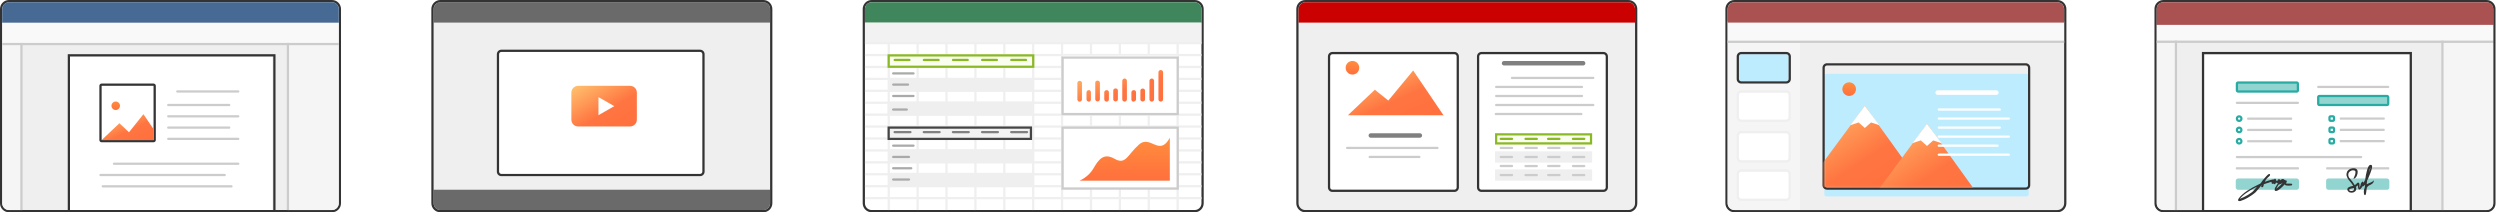 
<svg width="1107" height="94" viewBox="0 0 1107 94" fill="none" xmlns="http://www.w3.org/2000/svg">
<g clip-path="url(#clip0_113_0)">
<path d="M575 3.997C575 2.342 576.342 1 577.997 1H721.004C722.66 1 724.002 2.342 724.002 3.997V90.005C724.002 91.66 722.66 93.002 721.004 93.002H577.997C576.342 93.002 575 91.66 575 90.005V3.997Z" fill="#EFEFEF"/>
<path fill-rule="evenodd" clip-rule="evenodd" d="M577.996 0H721.004C723.211 0 725 1.789 725 3.996V90.004C725 92.211 723.211 94 721.004 94H577.996C575.789 94 574 92.211 574 90.004V3.996C574 1.789 575.789 0 577.996 0ZM577.996 0.999C576.341 0.999 574.999 2.341 574.999 3.996V90.004C574.999 91.659 576.341 93.001 577.996 93.001H721.004C722.659 93.001 724.001 91.659 724.001 90.004V3.996C724.001 2.341 722.659 0.999 721.004 0.999H577.996Z" fill="#333333"/>
<g filter="url(#filter0_d_113_0)">
<path d="M589 21.005C589 20.45 589.444 20 589.991 20H644.009C644.556 20 645 20.45 645 21.005V78.995C645 79.55 644.556 80 644.009 80H589.991C589.444 80 589 79.55 589 78.995V21.005Z" fill="white"/>
<path fill-rule="evenodd" clip-rule="evenodd" d="M589.982 19H644.018C645.113 19 646 19.9 646 21.011V78.99C646 80.1 645.113 81 644.018 81H589.982C588.887 81 588 80.1 588 78.99V21.011C588 19.9 588.887 19 589.982 19ZM589.982 20.005C589.435 20.005 588.991 20.455 588.991 21.011V78.99C588.991 79.545 589.435 79.995 589.982 79.995H644.018C644.565 79.995 645.009 79.545 645.009 78.99V21.011C645.009 20.455 644.565 20.005 644.018 20.005H589.982Z" fill="#333333"/>
</g>
<path fill-rule="evenodd" clip-rule="evenodd" d="M596.829 51.051L608.774 39.73L614.747 44.528L625.75 31.219L639.19 51.051" fill="url(#paint0_linear_113_0)"/>
<path d="M601.881 30.003C601.881 31.669 600.53 33.019 598.864 33.019C597.198 33.019 595.848 31.669 595.848 30.003C595.848 28.337 597.198 26.986 598.864 26.986C600.53 26.986 601.881 28.337 601.881 30.003Z" fill="url(#paint1_linear_113_0)"/>
<g filter="url(#filter1_d_113_0)">
<path d="M654.992 21.012C654.992 20.456 655.436 20.006 655.983 20.006H710.019C710.566 20.006 711.01 20.456 711.01 21.012V78.99C711.01 79.546 710.566 79.996 710.019 79.996H655.983C655.436 79.996 654.992 79.546 654.992 78.99V21.012Z" fill="white"/>
<path fill-rule="evenodd" clip-rule="evenodd" d="M655.982 19H710.018C711.113 19 712 19.9 712 21.011V78.99C712 80.1 711.113 81 710.018 81H655.982C654.887 81 654 80.1 654 78.99V21.011C654 19.9 654.887 19 655.982 19ZM655.982 20.005C655.435 20.005 654.991 20.455 654.991 21.011V78.99C654.991 79.545 655.435 79.995 655.982 79.995H710.018C710.565 79.995 711.009 79.545 711.009 78.99V21.011C711.009 20.455 710.565 20.005 710.018 20.005H655.982Z" fill="#333333"/>
<path d="M662 55H705V60H662V55Z" fill="#F9FEEF"/>
<path fill-rule="evenodd" clip-rule="evenodd" d="M704.018 55.982H662.982V58.999H704.018V55.982ZM662 55V60H705V55H662Z" fill="#8BB825"/>
<path d="M662 63H705V68H662V63Z" fill="#EFEFEF"/>
<path d="M662 71H705V75.999H662V71Z" fill="#EFEFEF"/>
<path fill-rule="evenodd" clip-rule="evenodd" d="M664.036 57.5C664.036 57.222 664.258 56.997 664.531 56.997H669.525C669.798 56.997 670.02 57.222 670.02 57.5C670.02 57.778 669.798 58.003 669.525 58.003H664.531C664.258 58.003 664.036 57.778 664.036 57.5Z" fill="#8BB825"/>
<path fill-rule="evenodd" clip-rule="evenodd" d="M664.534 60.99C664.26 60.99 664.038 61.215 664.038 61.493C664.038 61.77 664.26 61.995 664.534 61.995H669.527C669.8 61.995 670.022 61.77 670.022 61.493C670.022 61.215 669.8 60.99 669.527 60.99H664.534ZM664.534 65.005C664.26 65.005 664.038 65.231 664.038 65.508C664.038 65.786 664.26 66.011 664.534 66.011H669.527C669.8 66.011 670.022 65.786 670.022 65.508C670.022 65.231 669.8 65.005 669.527 65.005H664.534ZM664.038 69.501C664.038 69.223 664.26 68.998 664.534 68.998H669.527C669.8 68.998 670.022 69.223 670.022 69.501C670.022 69.778 669.8 70.003 669.527 70.003H664.534C664.26 70.003 664.038 69.778 664.038 69.501ZM664.534 73.012C664.26 73.012 664.038 73.237 664.038 73.515C664.038 73.793 664.26 74.018 664.534 74.018H669.527C669.801 74.018 670.022 73.793 670.022 73.515C670.022 73.237 669.801 73.012 669.527 73.012H664.534Z" fill="#CCCCCC"/>
<path fill-rule="evenodd" clip-rule="evenodd" d="M685.54 60.99C685.266 60.99 685.044 61.215 685.044 61.493C685.044 61.77 685.266 61.995 685.54 61.995H690.533C690.807 61.995 691.029 61.77 691.029 61.493C691.029 61.215 690.807 60.99 690.533 60.99H685.54ZM685.54 65.005C685.266 65.005 685.044 65.231 685.044 65.508C685.044 65.786 685.266 66.011 685.54 66.011H690.533C690.807 66.011 691.029 65.786 691.029 65.508C691.029 65.231 690.807 65.005 690.533 65.005H685.54ZM685.044 69.501C685.044 69.223 685.266 68.998 685.54 68.998H690.533C690.807 68.998 691.029 69.223 691.029 69.501C691.029 69.778 690.807 70.003 690.533 70.003H685.54C685.266 70.003 685.044 69.778 685.044 69.501ZM685.54 73.012C685.266 73.012 685.044 73.237 685.044 73.515C685.044 73.793 685.266 74.018 685.54 74.018H690.533C690.807 74.018 691.029 73.793 691.029 73.515C691.029 73.237 690.807 73.012 690.533 73.012H685.54Z" fill="#CCCCCC"/>
<path fill-rule="evenodd" clip-rule="evenodd" d="M675.505 61.009C675.231 61.009 675.01 61.234 675.01 61.511C675.01 61.789 675.231 62.014 675.505 62.014H678.002H680.498C680.772 62.014 680.994 61.789 680.994 61.511C680.994 61.234 680.772 61.009 680.498 61.009H675.505ZM675.505 65.004C675.231 65.004 675.01 65.229 675.01 65.507C675.01 65.785 675.231 66.01 675.505 66.01H680.498C680.772 66.01 680.994 65.785 680.994 65.507C680.994 65.229 680.772 65.004 680.498 65.004H675.505ZM675.01 69.521C675.01 69.243 675.231 69.018 675.505 69.018H680.498C680.772 69.018 680.994 69.243 680.994 69.521C680.994 69.799 680.772 70.023 680.498 70.023H675.505C675.231 70.023 675.01 69.799 675.01 69.521ZM675.505 73.022C675.231 73.022 675.01 73.247 675.01 73.524C675.01 73.802 675.231 74.027 675.505 74.027H680.498C680.772 74.027 680.994 73.802 680.994 73.524C680.994 73.247 680.772 73.022 680.498 73.022H675.505Z" fill="#CCCCCC"/>
<path fill-rule="evenodd" clip-rule="evenodd" d="M696.511 61.009C696.238 61.009 696.016 61.234 696.016 61.511C696.016 61.789 696.238 62.014 696.511 62.014H699.008H701.504C701.778 62.014 702 61.789 702 61.511C702 61.234 701.778 61.009 701.504 61.009H696.511ZM696.511 65.004C696.238 65.004 696.016 65.229 696.016 65.507C696.016 65.785 696.238 66.01 696.511 66.01H701.504C701.778 66.01 702 65.785 702 65.507C702 65.229 701.778 65.004 701.504 65.004H696.511ZM696.016 69.521C696.016 69.243 696.238 69.018 696.511 69.018H701.504C701.778 69.018 702 69.243 702 69.521C702 69.799 701.778 70.023 701.504 70.023H696.511C696.238 70.023 696.016 69.799 696.016 69.521ZM696.511 73.022C696.238 73.022 696.016 73.247 696.016 73.524C696.016 73.802 696.238 74.027 696.511 74.027H701.504C701.778 74.027 702 73.802 702 73.524C702 73.247 701.778 73.022 701.504 73.022H696.511Z" fill="#CCCCCC"/>
<path fill-rule="evenodd" clip-rule="evenodd" d="M696 57.497C696 57.221 696.222 56.997 696.497 56.997H701.503C701.778 56.997 702 57.221 702 57.497C702 57.773 701.778 57.997 701.503 57.997H696.497C696.222 57.997 696 57.773 696 57.497Z" fill="#8BB825"/>
<path fill-rule="evenodd" clip-rule="evenodd" d="M675.012 57.5C675.012 57.222 675.234 56.997 675.508 56.997H680.501C680.775 56.997 680.997 57.222 680.997 57.5C680.997 57.778 680.775 58.003 680.501 58.003H675.508C675.234 58.003 675.012 57.778 675.012 57.5Z" fill="#8BB825"/>
<path fill-rule="evenodd" clip-rule="evenodd" d="M685 57.497C685 57.221 685.222 56.997 685.497 56.997H690.503C690.778 56.997 691 57.221 691 57.497C691 57.773 690.778 57.997 690.503 57.997H685.497C685.222 57.997 685 57.773 685 57.497Z" fill="#8BB825"/>
</g>
<path d="M575 4.155C575 2.413 576.342 1 577.997 1H721.004C722.66 1 724.002 2.413 724.002 4.155V10H575V4.155Z" fill="#CB0000"/>
<path fill-rule="evenodd" clip-rule="evenodd" d="M665 27.999C665 27.447 665.444 27 665.992 27H701.008C701.556 27 702 27.447 702 27.999C702 28.551 701.556 28.998 701.008 28.998H665.992C665.444 28.998 665 28.551 665 27.999Z" fill="#808080"/>
<path fill-rule="evenodd" clip-rule="evenodd" d="M669 34.5C669 34.224 669.224 34 669.5 34H705.5C705.776 34 706 34.224 706 34.5C706 34.776 705.776 35 705.5 35H669.5C669.224 35 669 34.776 669 34.5Z" fill="#CCCCCC"/>
<path fill-rule="evenodd" clip-rule="evenodd" d="M662 46.5C662 46.224 662.223 46 662.498 46H705.502C705.777 46 706 46.224 706 46.5C706 46.776 705.777 47 705.502 47H662.498C662.223 47 662 46.776 662 46.5Z" fill="#CCCCCC"/>
<path fill-rule="evenodd" clip-rule="evenodd" d="M662 38.5C662 38.224 662.224 38 662.501 38H700.499C700.776 38 701 38.224 701 38.5C701 38.776 700.776 39 700.499 39H662.501C662.224 39 662 38.776 662 38.5Z" fill="#CCCCCC"/>
<path fill-rule="evenodd" clip-rule="evenodd" d="M661.843 50.487C661.843 50.211 662.066 49.987 662.342 49.987H700.231C700.507 49.987 700.731 50.211 700.731 50.487C700.731 50.764 700.507 50.987 700.231 50.987H662.342C662.066 50.987 661.843 50.764 661.843 50.487Z" fill="#CCCCCC"/>
<path fill-rule="evenodd" clip-rule="evenodd" d="M662 42.5C662 42.224 662.224 42 662.501 42H700.499C700.776 42 701 42.224 701 42.5C701 42.776 700.776 43 700.499 43H662.501C662.224 43 662 42.776 662 42.5Z" fill="#CCCCCC"/>
<path fill-rule="evenodd" clip-rule="evenodd" d="M596 65.5C596 65.224 596.225 65 596.503 65H636.497C636.775 65 637 65.224 637 65.5C637 65.776 636.775 66 636.497 66H596.503C596.225 66 596 65.776 596 65.5Z" fill="#CCCCCC"/>
<path fill-rule="evenodd" clip-rule="evenodd" d="M606 69.5C606 69.224 606.228 69 606.51 69H628.49C628.772 69 629 69.224 629 69.5C629 69.776 628.772 70 628.49 70H606.51C606.228 70 606 69.776 606 69.5Z" fill="#CCCCCC"/>
<path fill-rule="evenodd" clip-rule="evenodd" d="M606 59.999C606 59.447 606.447 59 606.999 59H628.713C629.264 59 629.712 59.447 629.712 59.999C629.712 60.551 629.264 60.998 628.713 60.998H606.999C606.447 60.998 606 60.551 606 59.999Z" fill="#808080"/>
<path d="M192 3.997C192 2.342 193.342 1 194.997 1H338.004C339.66 1 341.002 2.342 341.002 3.997V90.005C341.002 91.66 339.66 93.002 338.004 93.002H194.997C193.342 93.002 192 91.66 192 90.005V3.997Z" fill="#EFEFEF"/>
<path fill-rule="evenodd" clip-rule="evenodd" d="M194.996 0H338.004C340.211 0 342 1.789 342 3.996V90.004C342 92.211 340.211 94 338.004 94H194.996C192.789 94 191 92.211 191 90.004V3.996C191 1.789 192.789 0 194.996 0ZM194.996 0.999C193.341 0.999 191.999 2.341 191.999 3.996V90.004C191.999 91.659 193.341 93.001 194.996 93.001H338.004C339.659 93.001 341.001 91.659 341.001 90.004V3.996C341.001 2.341 339.659 0.999 338.004 0.999H194.996Z" fill="#333333"/>
<g filter="url(#filter2_d_113_0)">
<path d="M221 19.994C221 19.445 221.445 19 221.994 19H310.006C310.555 19 311 19.445 311 19.994V72.006C311 72.555 310.555 73 310.006 73H221.994C221.445 73 221 72.555 221 72.006V19.994Z" fill="white"/>
<path fill-rule="evenodd" clip-rule="evenodd" d="M221.987 18H310.012C311.11 18 312 18.89 312 19.988V72.012C312 73.11 311.11 74 310.012 74H221.988C220.89 74 220 73.11 220 72.012V19.988C220 18.89 220.89 18 221.987 18ZM221.987 18.994C221.439 18.994 220.994 19.439 220.994 19.988V72.012C220.994 72.561 221.439 73.006 221.988 73.006H310.012C310.561 73.006 311.006 72.561 311.006 72.012V19.988C311.006 19.439 310.561 18.994 310.012 18.994H221.987Z" fill="#333333"/>
</g>
<path opacity="0.7" d="M192 4.155C192 2.413 193.342 1 194.997 1H338.004C339.66 1 341.002 2.413 341.002 4.155V10H192V4.155Z" fill="#333333"/>
<path opacity="0.7" d="M192 89.845C192 91.588 193.342 93 194.997 93H338.004C339.66 93 341.002 91.588 341.002 89.845V84H192V89.845Z" fill="#333333"/>
<path d="M253 40.981C253 39.335 254.358 38 256.033 38H278.967C280.642 38 282 39.335 282 40.981V53.019C282 54.665 280.642 56 278.967 56H256.033C254.358 56 253 54.665 253 53.019V40.981Z" fill="url(#paint2_linear_113_0)"/>
<path d="M265 51L265 43L272 47L265 51Z" fill="white"/>
<path d="M0.998 4C0.998 2.343 2.338 1 3.992 1H147.008C148.662 1 150.002 2.343 150.002 4V90C150.002 91.657 148.662 93 147.008 93H3.992C2.338 93 0.998 91.657 0.998 90V4Z" fill="#EFEFEF"/>
<path fill-rule="evenodd" clip-rule="evenodd" d="M3.992 0H147.008C149.213 0 151 1.791 151 4V90C151 92.209 149.213 94 147.008 94H3.992C1.787 94 0 92.209 0 90V4C0 1.791 1.787 0 3.992 0ZM3.992 1C2.338 1 0.998 2.343 0.998 4V90C0.998 91.657 2.338 93 3.992 93H147.008C148.662 93 150.002 91.657 150.002 90V4C150.002 2.343 148.662 1 147.008 1H3.992Z" fill="#333333"/>
<path d="M30.089 25.131H120.589V93H30.089V25.131Z" fill="white"/>
<path fill-rule="evenodd" clip-rule="evenodd" d="M30 24H122V94H30V24ZM30.993 25.002V92.998H121.007V25.002H30.993Z" fill="#333333"/>
<path fill-rule="evenodd" clip-rule="evenodd" d="M44 37.992C44 37.444 44.452 37 45.009 37H67.991C68.548 37 69 37.444 69 37.992V62.008C69 62.556 68.548 63 67.991 63H45.009C44.452 63 44 62.556 44 62.008V37.992ZM67.991 37.992V62.008H45.009V37.992H67.991Z" fill="#333333"/>
<path fill-rule="evenodd" clip-rule="evenodd" d="M45.009 62.007L52.871 54.565L57.105 58.572L63.507 50.557L67.992 57.186V62.007" fill="url(#paint3_linear_113_0)"/>
<path d="M0.998 10.049H150.002V19.098H0.998V10.049Z" fill="#F9F9F9"/>
<path fill-rule="evenodd" clip-rule="evenodd" d="M78 40.5C78 40.224 78.225 40 78.502 40H105.498C105.775 40 106 40.224 106 40.5C106 40.776 105.775 41 105.498 41H78.502C78.225 41 78 40.776 78 40.5Z" fill="#CCCCCC"/>
<path fill-rule="evenodd" clip-rule="evenodd" d="M74 51.5C74 51.224 74.224 51 74.501 51H105.499C105.776 51 106 51.224 106 51.5C106 51.776 105.776 52 105.499 52H74.501C74.224 52 74 51.776 74 51.5Z" fill="#CCCCCC"/>
<path fill-rule="evenodd" clip-rule="evenodd" d="M74 61.5C74 61.224 74.223 61 74.498 61H105.502C105.777 61 106 61.224 106 61.5C106 61.776 105.777 62 105.502 62H74.498C74.223 62 74 61.776 74 61.5Z" fill="#CCCCCC"/>
<path fill-rule="evenodd" clip-rule="evenodd" d="M74 46.5C74 46.224 74.222 46 74.496 46H101.504C101.778 46 102 46.224 102 46.5C102 46.776 101.778 47 101.504 47H74.496C74.222 47 74 46.776 74 46.5Z" fill="#CCCCCC"/>
<path fill-rule="evenodd" clip-rule="evenodd" d="M74 56.5C74 56.224 74.223 56 74.498 56H101.503C101.777 56 102 56.224 102 56.5C102 56.776 101.777 57 101.503 57H74.498C74.223 57 74 56.776 74 56.5Z" fill="#CCCCCC"/>
<path fill-rule="evenodd" clip-rule="evenodd" d="M49.999 72.5C49.999 72.224 50.221 72 50.495 72H105.502C105.777 72 105.999 72.224 105.999 72.5C105.999 72.776 105.777 73 105.502 73H50.495C50.221 73 49.999 72.776 49.999 72.5Z" fill="#CCCCCC"/>
<path fill-rule="evenodd" clip-rule="evenodd" d="M44 77.5C44 77.224 44.223 77 44.498 77H99.502C99.777 77 100 77.224 100 77.5C100 77.776 99.777 78 99.502 78H44.498C44.223 78 44 77.776 44 77.5Z" fill="#CCCCCC"/>
<path fill-rule="evenodd" clip-rule="evenodd" d="M45 82.5C45 82.224 45.223 82 45.498 82H102.502C102.777 82 103 82.224 103 82.5C103 82.776 102.777 83 102.502 83H45.498C45.223 83 45 82.776 45 82.5Z" fill="#CCCCCC"/>
<path d="M0.998 19.098H9.821V93.007H3.992C2.338 93.007 0.998 91.663 0.998 90.007V19.098Z" fill="#F5F5F5"/>
<path d="M150.002 19.098H127.377V93.007H147.008C148.662 93.007 150.002 91.663 150.002 90.006V19.098Z" fill="#F5F5F5"/>
<path d="M0.998 4C0.998 2.343 2.338 1 3.992 1H147.008C148.662 1 150.002 2.343 150.002 4V10.049H0.998V4Z" fill="#466A93"/>
<path d="M53.131 46.831C53.131 47.873 52.287 48.717 51.245 48.717C50.204 48.717 49.36 47.873 49.36 46.831C49.36 45.79 50.204 44.946 51.245 44.946C52.287 44.946 53.131 45.79 53.131 46.831Z" fill="url(#paint4_linear_113_0)"/>
<path fill-rule="evenodd" clip-rule="evenodd" d="M150.002 20H0.998V19H150.002V20Z" fill="#CCCCCC"/>
<path fill-rule="evenodd" clip-rule="evenodd" d="M9.999 19L9.999 93H9L9 19H9.999Z" fill="#CCCCCC"/>
<path fill-rule="evenodd" clip-rule="evenodd" d="M127.998 19V93H127V19H127.998Z" fill="#CCCCCC"/>
<path d="M382.998 4C382.998 2.343 384.338 1 385.992 1H529.008C530.662 1 532.002 2.343 532.002 4V90C532.002 91.657 530.662 93 529.008 93H385.992C384.338 93 382.998 91.657 382.998 90V4Z" fill="white"/>
<path fill-rule="evenodd" clip-rule="evenodd" d="M385.992 0H529.008C531.213 0 533 1.791 533 4V90C533 92.209 531.213 94 529.008 94H385.992C383.787 94 382 92.209 382 90V4C382 1.791 383.787 0 385.992 0ZM385.992 1C384.338 1 382.998 2.343 382.998 4V90C382.998 91.657 384.338 93 385.992 93H529.008C530.662 93 532.002 91.657 532.002 90V4C532.002 2.343 530.662 1 529.008 1H385.992Z" fill="#333333"/>
<path d="M382.998 4C382.998 2.343 384.338 1 385.992 1H529.008C530.662 1 532.002 2.343 532.002 4V10.049H382.998V4Z" fill="#40865C"/>
<path d="M382.998 10.049H532.002V19.098H382.998V10.049Z" fill="#F2F2F2"/>
<path fill-rule="evenodd" clip-rule="evenodd" d="M469.794 19.598H457.999V23.877H469.794V19.598ZM445.206 19.598H457.001V23.877H445.206V19.598ZM445.206 24.877H457.001V29.156H445.206V24.877ZM445.206 30.156H457.001V34.434H445.206V30.156ZM457.999 30.156V34.434H469.794V30.156H457.999ZM445.206 35.434H457.001V39.713H445.206V35.434ZM457.999 35.434V39.713H469.794V35.434H457.999ZM445.206 40.713H457.001V44.992H445.206V40.713ZM457.999 40.713V44.992H469.794V40.713H457.999ZM445.206 45.992H457.001V50.27H445.206V45.992ZM457.999 45.992V50.27H469.794V45.992H457.999ZM445.206 51.27H457.001V55.549H445.206V51.27ZM457.999 51.27V55.549H469.794V51.27H457.999ZM445.206 56.549H457.001V60.828H445.206V56.549ZM457.999 56.549V60.828H469.794V56.549H457.999ZM445.206 61.828H457.001V66.106H445.206V61.828ZM457.999 61.828V66.106H469.794V61.828H457.999ZM445.206 67.106H457.001V71.385H445.206V67.106ZM457.999 67.106V71.385H469.794V67.106H457.999ZM445.206 72.385H457.001V76.664H445.206V72.385ZM457.999 72.385V76.664H469.794V72.385H457.999ZM445.206 77.664H457.001V81.943H445.206V77.664ZM457.999 77.664V81.943H469.794V77.664H457.999ZM445.206 82.943H457.001V87.221H445.206V82.943ZM457.999 82.943V87.221H469.794V82.943H457.999ZM469.794 88.221H457.999V93H457.001V88.221H445.206V93H444.208V88.221H432.412V93H431.414V88.221H419.619V93H418.621V88.221H406.826V93H405.828V88.221H394.033V93H393.035V88.221H382.998V87.221H393.035L393.035 82.943H382.998V81.943H393.035V77.664H382.998V76.664H393.035V72.385H382.998V71.385H393.035L393.035 67.106H382.998V66.106H393.035V61.828H382.998V60.828H393.035V56.549H382.998V55.549H393.035V51.27H382.998V50.27H393.035V45.992H382.998V44.992H393.035L393.035 40.713H382.998V39.713H393.035V35.434H382.998V34.434H393.035V30.156H382.998V29.156H393.035L393.035 24.877H382.998V23.877H393.035V19.598H382.998V18.598H532.002V19.598H521.965V23.877H532.002V24.877H521.965V29.156H532.002V30.156H521.965V34.434H532.002V35.434H521.965V39.713H532.002V40.713H521.965V44.992H532.002V45.992H521.965V50.27H532.002V51.27H521.965V55.549H532.002V56.549H521.965V60.828H532.002V61.828H521.965V66.106H532.002V67.106H521.965V71.385H532.002V72.385H521.965V76.664H532.002V77.664H521.965V81.943H532.002V82.943H521.965V87.221H532.002V88.221H521.965V93H520.967V88.221H509.172V93H508.174V88.221H496.379V93H495.381V88.221H483.585V93H482.588V88.221H470.792V93H469.794V88.221ZM405.828 87.221H394.033L394.033 82.943H405.828V87.221ZM406.826 87.221V82.943H418.621V87.221H406.826ZM406.826 81.943H418.621V77.664H406.826V81.943ZM405.828 81.943V77.664H394.033V81.943H405.828ZM405.828 76.664H394.033V72.385H405.828L405.828 76.664ZM406.826 76.664L406.826 72.385H418.621V76.664H406.826ZM406.826 71.385H418.621V67.106H406.826V71.385ZM405.828 71.385V67.106H394.033L394.033 71.385H405.828ZM405.828 66.106H394.033V61.828H405.828V66.106ZM406.826 66.106V61.828H418.621V66.106H406.826ZM406.826 60.828H418.621V56.549H406.826V60.828ZM405.828 60.828V56.549H394.033V60.828H405.828ZM405.828 55.549H394.033V51.27H405.828V55.549ZM406.826 55.549V51.27H418.621V55.549H406.826ZM406.826 50.27H418.621V45.992H406.826V50.27ZM405.828 50.27V45.992H394.033V50.27H405.828ZM405.828 44.992H394.033L394.033 40.713H405.828V44.992ZM406.826 44.992V40.713H418.621V44.992H406.826ZM406.826 39.713H418.621V35.434H406.826L406.826 39.713ZM405.828 39.713L405.828 35.434H394.033V39.713H405.828ZM405.828 34.434H394.033V30.156H405.828V34.434ZM406.826 34.434V30.156H418.621V34.434H406.826ZM406.826 29.156H418.621V24.877H406.826V29.156ZM406.826 23.877H418.621V19.598H406.826V23.877ZM405.828 19.598V23.877H394.033V19.598H405.828ZM405.828 24.877V29.156H394.033L394.033 24.877H405.828ZM457.999 24.877V29.156H469.794V24.877H457.999ZM470.792 19.598V23.877H482.588V19.598H470.792ZM470.792 24.877H482.588V29.156H470.792V24.877ZM483.585 24.877V29.156H495.381V24.877H483.585ZM470.792 30.156H482.588V34.434H470.792V30.156ZM483.585 30.156V34.434H495.381V30.156H483.585ZM470.792 35.434H482.588V39.713H470.792V35.434ZM483.585 35.434V39.713H495.381V35.434H483.585ZM470.792 40.713H482.588V44.992H470.792V40.713ZM483.585 40.713V44.992H495.381V40.713H483.585ZM470.792 45.992H482.588V50.27H470.792V45.992ZM483.585 45.992V50.27H495.381V45.992H483.585ZM470.792 51.27H482.588V55.549H470.792V51.27ZM483.585 51.27V55.549H495.381V51.27H483.585ZM470.792 56.549H482.588V60.828H470.792V56.549ZM483.585 56.549V60.828H495.381V56.549H483.585ZM470.792 61.828H482.588V66.106H470.792V61.828ZM483.585 61.828V66.106H495.381V61.828H483.585ZM470.792 67.106H482.588V71.385H470.792V67.106ZM483.585 67.106V71.385H495.381V67.106H483.585ZM470.792 72.385H482.588V76.664H470.792V72.385ZM483.585 72.385V76.664H495.381V72.385H483.585ZM470.792 77.664H482.588V81.943H470.792V77.664ZM483.585 77.664V81.943H495.381V77.664H483.585ZM470.792 82.943H482.588V87.221H470.792V82.943ZM483.585 82.943V87.221H495.381V82.943H483.585ZM509.172 87.221H520.967V82.943H509.172V87.221ZM508.174 82.943V87.221H496.379V82.943H508.174ZM509.172 81.943H520.967V77.664H509.172V81.943ZM508.174 77.664V81.943H496.379V77.664H508.174ZM509.172 76.664H520.967V72.385H509.172V76.664ZM508.174 72.385V76.664H496.379V72.385H508.174ZM509.172 71.385H520.967V67.106H509.172V71.385ZM508.174 67.106V71.385H496.379V67.106H508.174ZM509.172 66.106H520.967V61.828H509.172V66.106ZM508.174 61.828V66.106H496.379V61.828H508.174ZM509.172 60.828H520.967V56.549H509.172V60.828ZM508.174 56.549V60.828H496.379V56.549H508.174ZM509.172 55.549H515.07H520.967V51.27H509.172V55.549ZM508.174 51.27V55.549H496.379V51.27H508.174ZM509.172 50.27H520.967V45.992H509.172V50.27ZM508.174 45.992V50.27H496.379V45.992H508.174ZM509.172 44.992H520.967V40.713H509.172V44.992ZM508.174 40.713V44.992H496.379V40.713H508.174ZM509.172 39.713H520.967V35.434H509.172V39.713ZM508.174 35.434V39.713H496.379V35.434H508.174ZM509.172 34.434H520.967V30.156H509.172V34.434ZM508.174 30.156V34.434H496.379V30.156H508.174ZM509.172 29.156H520.967V24.877H509.172V29.156ZM508.174 24.877V29.156H496.379V24.877H508.174ZM509.172 23.877H520.967V19.598H509.172V23.877ZM508.174 19.598V23.877H496.379V19.598H508.174ZM431.414 87.221H419.619V82.943H431.414V87.221ZM432.412 87.221V82.943H444.208V87.221H432.412ZM432.412 81.943H444.208V77.664H432.412V81.943ZM431.414 81.943V77.664H419.619V81.943H431.414ZM431.414 76.664H419.619V72.385H431.414V76.664ZM432.412 76.664V72.385H444.208V76.664H432.412ZM432.412 71.385H444.208V67.106H432.412V71.385ZM431.414 71.385V67.106H419.619V71.385H431.414ZM431.414 66.106H419.619V61.828H431.414V66.106ZM432.412 66.106V61.828H444.208V66.106H432.412ZM432.412 60.828H444.208V56.549H432.412V60.828ZM431.414 60.828V56.549H419.619V60.828H431.414ZM431.414 55.549H419.619V51.27H431.414V55.549ZM432.412 55.549V51.27H444.208V55.549H432.412ZM432.412 50.27H444.208V45.992H432.412V50.27ZM431.414 50.27V45.992H419.619V50.27H431.414ZM431.414 44.992H419.619V40.713H431.414V44.992ZM432.412 44.992V40.713H444.208V44.992H432.412ZM432.412 39.713H444.208V35.434H432.412V39.713ZM431.414 39.713V35.434H419.619V39.713H431.414ZM431.414 34.434H419.619V30.156H431.414V34.434ZM432.412 34.434V30.156H444.208V34.434H432.412ZM432.412 29.156H444.208V24.877H432.412V29.156ZM431.414 29.156V24.877H419.619V29.156H431.414ZM431.414 23.877H419.619V19.598H431.414V23.877ZM432.412 23.877V19.598H444.208V23.877H432.412ZM483.585 19.598V23.877H495.381V19.598H483.585Z" fill="#EFEFEF"/>
<path d="M470.656 56.122H521.368V83.27H470.656V56.122Z" fill="white"/>
<path fill-rule="evenodd" clip-rule="evenodd" d="M520.977 57.031H471.023V82.969H520.977V57.031ZM470 56V84H522V56H470Z" fill="#CCCCCC"/>
<path d="M478 80C478 80 481.909 78.464 484.124 74.664C486.339 70.864 488.554 67.468 493.505 70.298C498.456 73.128 499.107 68.762 504.254 64.072C509.401 59.383 513.309 69.651 518 61V80H498H488L478 80Z" fill="url(#paint5_linear_113_0)"/>
<path d="M470.656 24.678H521.368V50.826H470.656V24.678Z" fill="white"/>
<path fill-rule="evenodd" clip-rule="evenodd" d="M520.977 25.994H471.023V50.006H520.977V25.994ZM470 25V51H522V25H470Z" fill="#CCCCCC"/>
<path fill-rule="evenodd" clip-rule="evenodd" d="M513.982 31C513.436 31 512.957 31.432 512.957 31.964V44.036C512.957 44.568 513.436 45 513.982 45C514.528 45 515.007 44.568 515.007 44.036V31.964C515.007 31.432 514.528 31 513.982 31ZM510 34.756C509.454 34.756 508.975 35.248 508.975 35.781V44.036C508.975 44.568 509.454 45 510 45C510.546 45 511.025 44.568 511.025 44.036V35.781C511.025 35.248 510.546 34.756 510 34.756ZM502.046 39.895C501.5 39.895 500.984 40.326 500.984 40.859V44.052C500.984 44.585 501.291 45 501.837 45C502.383 45 503.034 44.585 503.034 44.052V40.859C503.034 40.326 502.592 39.895 502.046 39.895ZM504.961 40.045C504.961 39.572 505.501 39.188 505.986 39.188C506.471 39.188 507.011 39.572 507.011 40.045V44.106C507.011 44.58 506.471 44.963 505.986 44.963C505.501 44.963 504.961 44.58 504.961 44.106V40.045ZM496.94 35.781C496.94 35.248 497.419 34.756 497.965 34.756C498.511 34.756 498.99 35.248 498.99 35.781V44.036C498.99 44.568 498.511 45 497.965 45C497.419 45 496.94 44.568 496.94 44.036V35.781ZM485.969 35.69C485.423 35.69 484.981 36.066 484.981 36.599L484.981 43.945C484.981 44.478 485.423 44.909 485.969 44.909C486.515 44.909 487.031 44.478 487.031 43.945L487.031 36.599C487.031 36.066 486.515 35.69 485.969 35.69ZM490.029 39.895C489.483 39.895 488.967 40.326 488.967 40.859V44.052C488.967 44.585 489.483 45.017 490.029 45.017C490.575 45.017 491.017 44.585 491.017 44.052V40.859C491.017 40.326 490.575 39.895 490.029 39.895ZM493.979 39.134C493.493 39.134 492.954 39.518 492.954 39.991V44.052C492.954 44.526 493.493 44.909 493.979 44.909C494.464 44.909 495.004 44.526 495.004 44.052V39.991C495.004 39.518 494.464 39.134 493.979 39.134ZM477.06 36.706C477.06 36.173 477.502 35.797 478.048 35.797C478.594 35.797 479.085 36.173 479.085 36.706L479.085 44.052C479.085 44.585 478.594 45.017 478.048 45.017C477.502 45.017 477.06 44.585 477.06 44.052L477.06 36.706ZM482.16 39.895C481.614 39.895 481.098 40.326 481.098 40.859V44.052C481.098 44.585 481.614 45.017 482.16 45.017C482.706 45.017 483.048 44.585 483.048 44.052V40.859C483.048 40.326 482.706 39.895 482.16 39.895Z" fill="url(#paint6_linear_113_0)"/>
<path d="M393.431 24.026H457.5V30.059H393.431V24.026Z" fill="#F9FEEF"/>
<path fill-rule="evenodd" clip-rule="evenodd" d="M457.01 25.026H394.013V29.059H457.01V25.026ZM393 24.026V30.059H458.022V24.026H393Z" fill="#8BB825"/>
<path d="M394.074 35.043H457.5V40.131H394.074V35.043Z" fill="#EFEFEF"/>
<path d="M393 45H457V51H393V45Z" fill="#EFEFEF"/>
<path fill-rule="evenodd" clip-rule="evenodd" d="M395.038 37.451C395.038 37.175 395.262 36.951 395.537 36.951H402.065C402.341 36.951 402.564 37.175 402.564 37.451C402.564 37.727 402.341 37.951 402.065 37.951H395.537C395.262 37.951 395.038 37.727 395.038 37.451Z" fill="#AAAAAA"/>
<path fill-rule="evenodd" clip-rule="evenodd" d="M395.675 26.543C395.675 26.267 395.899 26.043 396.174 26.043H402.702C402.977 26.043 403.201 26.267 403.201 26.543C403.201 26.819 402.977 27.043 402.702 27.043H396.174C395.899 27.043 395.675 26.819 395.675 26.543Z" fill="#8BB825"/>
<path fill-rule="evenodd" clip-rule="evenodd" d="M434.393 26.543C434.393 26.267 434.617 26.043 434.892 26.043H441.42C441.695 26.043 441.919 26.267 441.919 26.543C441.919 26.819 441.695 27.043 441.42 27.043H434.892C434.617 27.043 434.393 26.819 434.393 26.543Z" fill="#8BB825"/>
<path fill-rule="evenodd" clip-rule="evenodd" d="M408.581 26.543C408.581 26.267 408.805 26.043 409.08 26.043H415.608C415.883 26.043 416.107 26.267 416.107 26.543C416.107 26.819 415.883 27.043 415.608 27.043H409.08C408.805 27.043 408.581 26.819 408.581 26.543Z" fill="#8BB825"/>
<path fill-rule="evenodd" clip-rule="evenodd" d="M447.299 26.543C447.299 26.267 447.523 26.043 447.798 26.043H454.326C454.602 26.043 454.825 26.267 454.825 26.543C454.825 26.819 454.602 27.043 454.326 27.043H447.798C447.523 27.043 447.299 26.819 447.299 26.543Z" fill="#8BB825"/>
<path fill-rule="evenodd" clip-rule="evenodd" d="M421.487 26.543C421.487 26.267 421.711 26.043 421.986 26.043H428.514C428.789 26.043 429.013 26.267 429.013 26.543C429.013 26.819 428.789 27.043 428.514 27.043H421.986C421.711 27.043 421.487 26.819 421.487 26.543Z" fill="#8BB825"/>
<path fill-rule="evenodd" clip-rule="evenodd" d="M395 32.5C395 32.224 395.228 32 395.51 32H404.49C404.772 32 405 32.224 405 32.5C405 32.776 404.772 33 404.49 33H395.51C395.228 33 395 32.776 395 32.5Z" fill="#AAAAAA"/>
<path fill-rule="evenodd" clip-rule="evenodd" d="M395 42.5C395 42.224 395.247 42 395.553 42H404.447C404.753 42 405 42.224 405 42.5C405 42.776 404.753 43 404.447 43H395.553C395.247 43 395 42.776 395 42.5Z" fill="#AAAAAA"/>
<path fill-rule="evenodd" clip-rule="evenodd" d="M395 48.5C395 48.224 395.208 48 395.464 48H401.536C401.792 48 402 48.224 402 48.5C402 48.776 401.792 49 401.536 49H395.464C395.208 49 395 48.776 395 48.5Z" fill="#AAAAAA"/>
<path d="M393 57H457V62H393V57Z" fill="#F2F2F2"/>
<path fill-rule="evenodd" clip-rule="evenodd" d="M456.003 56.995H393.997V61.005H456.003V56.995ZM393 56V62H457V56H393Z" fill="#444444"/>
<path d="M393.431 66.137H457.5V72.17H393.431V66.137Z" fill="#EFEFEF"/>
<path d="M393.431 76.52H457.5V82.553H393.431V76.52Z" fill="#EFEFEF"/>
<path fill-rule="evenodd" clip-rule="evenodd" d="M395 69.5C395 69.224 395.237 69 395.53 69H402.47C402.763 69 403 69.224 403 69.5C403 69.776 402.763 70 402.47 70H395.53C395.237 70 395 69.776 395 69.5Z" fill="#AAAAAA"/>
<path fill-rule="evenodd" clip-rule="evenodd" d="M395.643 58.5C395.643 58.224 395.88 58 396.173 58H403.112C403.405 58 403.643 58.224 403.643 58.5C403.643 58.776 403.405 59 403.112 59H396.173C395.88 59 395.643 58.776 395.643 58.5Z" fill="#808080"/>
<path fill-rule="evenodd" clip-rule="evenodd" d="M434.361 58.5C434.361 58.224 434.598 58 434.891 58H441.83C442.123 58 442.361 58.224 442.361 58.5C442.361 58.776 442.123 59 441.83 59H434.891C434.598 59 434.361 58.776 434.361 58.5Z" fill="#808080"/>
<path fill-rule="evenodd" clip-rule="evenodd" d="M408.549 58.5C408.549 58.224 408.786 58 409.079 58H416.018C416.311 58 416.549 58.224 416.549 58.5C416.549 58.776 416.311 59 416.018 59H409.079C408.786 59 408.549 58.776 408.549 58.5Z" fill="#808080"/>
<path fill-rule="evenodd" clip-rule="evenodd" d="M447.267 58.5C447.267 58.224 447.504 58 447.797 58H454.736C455.029 58 455.267 58.224 455.267 58.5C455.267 58.776 455.029 59 454.736 59H447.797C447.504 59 447.267 58.776 447.267 58.5Z" fill="#808080"/>
<path fill-rule="evenodd" clip-rule="evenodd" d="M421.455 58.5C421.455 58.224 421.692 58 421.985 58H428.924C429.217 58 429.455 58.224 429.455 58.5C429.455 58.776 429.217 59 428.924 59H421.985C421.692 59 421.455 58.776 421.455 58.5Z" fill="#808080"/>
<path fill-rule="evenodd" clip-rule="evenodd" d="M395 64.5C395 64.224 395.228 64 395.51 64H404.49C404.772 64 405 64.224 405 64.5C405 64.776 404.772 65 404.49 65H395.51C395.228 65 395 64.776 395 64.5Z" fill="#AAAAAA"/>
<path fill-rule="evenodd" clip-rule="evenodd" d="M395 74.5C395 74.224 395.223 74 395.497 74H403.503C403.777 74 404 74.224 404 74.5C404 74.776 403.777 75 403.503 75H395.497C395.223 75 395 74.776 395 74.5Z" fill="#AAAAAA"/>
<path fill-rule="evenodd" clip-rule="evenodd" d="M395 79.5C395 79.224 395.237 79 395.53 79H402.47C402.763 79 403 79.224 403 79.5C403 79.776 402.763 80 402.47 80H395.53C395.237 80 395 79.776 395 79.5Z" fill="#AAAAAA"/>
<path d="M765 4C765 2.343 766.343 1 768 1H911C912.657 1 914 2.343 914 4V90.003C914 91.66 912.657 93.003 911 93.003H768C766.343 93.003 765 91.66 765 90.003V4Z" fill="#EFEFEF"/>
<path fill-rule="evenodd" clip-rule="evenodd" d="M768 0H911C913.209 0 915 1.791 915 4V90.003C915 92.212 913.209 94.003 911 94.003H768C765.791 94.003 764 92.212 764 90.003V4C764 1.791 765.791 0 768 0ZM768 1C766.343 1 765 2.343 765 4V90.003C765 91.66 766.343 93.003 768 93.003H911C912.657 93.003 914 91.66 914 90.003V4C914 2.343 912.657 1 911 1H768Z" fill="#333333"/>
<g filter="url(#filter3_d_113_0)">
<path d="M807.824 29.678C807.824 29.125 808.271 28.678 808.824 28.678H897.322C897.874 28.678 898.322 29.125 898.322 29.678V81.975C898.322 82.527 897.874 82.975 897.322 82.975H808.824C808.271 82.975 807.824 82.527 807.824 81.975V29.678Z" fill="#BDECFF"/>
</g>
<path fill-rule="evenodd" clip-rule="evenodd" d="M808.989 28H897.011C898.109 28 899 28.891 899 29.989V82.011C899 83.109 898.109 84 897.011 84H808.989C807.891 84 807 83.109 807 82.011V29.989C807 28.891 807.891 28 808.989 28ZM808.989 28.995C808.44 28.995 807.995 29.44 807.995 29.989V82.011C807.995 82.56 808.44 83.005 808.989 83.005H897.011C897.56 83.005 898.005 82.56 898.005 82.011V29.989C898.005 29.44 897.56 28.995 897.011 28.995H808.989Z" fill="#333333"/>
<mask id="mask0_113_0" style="mask-type:alpha" maskUnits="userSpaceOnUse" x="807" y="32" width="81" height="51">
<path d="M807.688 32.806H887.838V82.975H807.688V32.806Z" fill="#EFEFEF"/>
</mask>
<g mask="url(#mask0_113_0)">
<path d="M825.774 46.878L851.741 82.975H799.123L825.774 46.878Z" fill="url(#paint7_linear_113_0)"/>
<path d="M825.737 46.878L832.161 55.443L828.49 54.22L825.737 56.667L822.984 54.22L819.313 55.443L825.737 46.878Z" fill="white"/>
<path d="M853.305 54.831L879.272 90.928H826.654L853.305 54.831Z" fill="url(#paint8_linear_113_0)"/>
<path d="M853.27 54.831L859.694 63.397L856.023 62.173L853.27 64.62L850.516 62.173L846.846 63.397L853.27 54.831Z" fill="white"/>
</g>
<path fill-rule="evenodd" clip-rule="evenodd" d="M858 48.5C858 48.224 858.232 48 858.518 48H885.482C885.768 48 886 48.224 886 48.5C886 48.776 885.768 49 885.482 49H858.518C858.232 49 858 48.776 858 48.5Z" fill="white"/>
<path fill-rule="evenodd" clip-rule="evenodd" d="M857 41C857 40.448 857.441 40 857.986 40H884.014C884.559 40 885 40.448 885 41C885 41.552 884.559 42 884.014 42H857.986C857.441 42 857 41.552 857 41Z" fill="white"/>
<path fill-rule="evenodd" clip-rule="evenodd" d="M858 56.5C858 56.224 858.232 56 858.518 56H885.482C885.768 56 886 56.224 886 56.5C886 56.776 885.768 57 885.482 57H858.518C858.232 57 858 56.776 858 56.5Z" fill="white"/>
<path fill-rule="evenodd" clip-rule="evenodd" d="M858 64.5C858 64.224 858.224 64 858.5 64H884.5C884.776 64 885 64.224 885 64.5C885 64.776 884.776 65 884.5 65H858.5C858.224 65 858 64.776 858 64.5Z" fill="white"/>
<path fill-rule="evenodd" clip-rule="evenodd" d="M858 52.5C858 52.224 858.23 52 858.513 52H889.487C889.77 52 890 52.224 890 52.5C890 52.776 889.77 53 889.487 53H858.513C858.23 53 858 52.776 858 52.5Z" fill="white"/>
<path fill-rule="evenodd" clip-rule="evenodd" d="M858 60.5C858 60.224 858.23 60 858.513 60H889.487C889.77 60 890 60.224 890 60.5C890 60.776 889.77 61 889.487 61H858.513C858.23 61 858 60.776 858 60.5Z" fill="white"/>
<path fill-rule="evenodd" clip-rule="evenodd" d="M858 68.5C858 68.224 858.23 68 858.513 68H889.487C889.77 68 890 68.224 890 68.5C890 68.776 889.77 69 889.487 69H858.513C858.23 69 858 68.776 858 68.5Z" fill="white"/>
<path d="M821.83 39.46C821.83 41.126 820.479 42.477 818.813 42.477C817.147 42.477 815.797 41.126 815.797 39.46C815.797 37.794 817.147 36.444 818.813 36.444C820.479 36.444 821.83 37.794 821.83 39.46Z" fill="url(#paint9_linear_113_0)"/>
<path d="M765 9.473H913.996V19.099H765V9.473Z" fill="#F9F9F9"/>
<path d="M765 19H797V93H768.047C766.364 93 765 91.655 765 89.996V19Z" fill="#F5F5F5"/>
<path d="M765 4.158C765 2.414 766.343 1 768 1H911C912.657 1 914 2.414 914 4.158V10H765V4.158Z" fill="#AA5252"/>
<path fill-rule="evenodd" clip-rule="evenodd" d="M914 19H765V18H914V19Z" fill="#CCCCCC"/>
<path d="M770 24.994C770 24.445 770.45 24 771.006 24H790.994C791.55 24 792 24.445 792 24.994V35.005C792 35.555 791.55 36 790.994 36H771.006C770.45 36 770 35.555 770 35.005V24.994Z" fill="#BDECFF"/>
<path fill-rule="evenodd" clip-rule="evenodd" d="M771.011 23H790.989C792.1 23 793 23.891 793 24.991V35.009C793 36.109 792.1 37 790.989 37H771.011C769.9 37 769 36.109 769 35.009V24.991C769 23.891 769.9 23 771.011 23ZM771.011 23.995C770.456 23.995 770.005 24.441 770.005 24.991V35.009C770.005 35.559 770.456 36.005 771.011 36.005H790.989C791.544 36.005 791.995 35.559 791.995 35.009V24.991C791.995 24.441 791.544 23.995 790.989 23.995H771.011Z" fill="#333333"/>
<path d="M770 59.995C770 59.445 770.45 59 771.006 59H790.994C791.55 59 792 59.445 792 59.995V70.005C792 70.555 791.55 71 790.994 71H771.006C770.45 71 770 70.555 770 70.005V59.995Z" fill="white"/>
<path fill-rule="evenodd" clip-rule="evenodd" d="M771.011 58H790.989C792.1 58 793 58.891 793 59.991V70.009C793 71.109 792.1 72 790.989 72H771.011C769.9 72 769 71.109 769 70.009V59.991C769 58.891 769.9 58 771.011 58ZM771.011 58.995C770.456 58.995 770.005 59.441 770.005 59.991V70.009C770.005 70.559 770.456 71.005 771.011 71.005H790.989C791.544 71.005 791.995 70.559 791.995 70.009V59.991C791.995 59.441 791.544 58.995 790.989 58.995H771.011Z" fill="#EFEFEF"/>
<path d="M770 41.995C770 41.445 770.45 41 771.006 41H790.994C791.55 41 792 41.445 792 41.995V52.005C792 52.555 791.55 53 790.994 53H771.006C770.45 53 770 52.555 770 52.005V41.995Z" fill="white"/>
<path fill-rule="evenodd" clip-rule="evenodd" d="M771.011 40H790.989C792.1 40 793 40.891 793 41.991V52.009C793 53.109 792.1 54 790.989 54H771.011C769.9 54 769 53.109 769 52.009V41.991C769 40.891 769.9 40 771.011 40ZM771.011 40.995C770.456 40.995 770.005 41.441 770.005 41.991V52.009C770.005 52.559 770.456 53.005 771.011 53.005H790.989C791.544 53.005 791.995 52.559 791.995 52.009V41.991C791.995 41.441 791.544 40.995 790.989 40.995H771.011Z" fill="#EFEFEF"/>
<path d="M770 76.995C770 76.445 770.45 76 771.006 76H790.994C791.55 76 792 76.445 792 76.995V87.005C792 87.555 791.55 88 790.994 88H771.006C770.45 88 770 87.555 770 87.005V76.995Z" fill="white"/>
<path fill-rule="evenodd" clip-rule="evenodd" d="M771.011 75H790.989C792.1 75 793 75.891 793 76.991V87.009C793 88.109 792.1 89 790.989 89H771.011C769.9 89 769 88.109 769 87.009V76.991C769 75.891 769.9 75 771.011 75ZM771.011 75.995C770.456 75.995 770.005 76.441 770.005 76.991V87.009C770.005 87.559 770.456 88.005 771.011 88.005H790.989C791.544 88.005 791.995 87.559 791.995 87.009V76.991C791.995 76.441 791.544 75.995 790.989 75.995H771.011Z" fill="#EFEFEF"/>
<path d="M955 4C955 2.343 956.349 1 958.014 1H1101.99C1103.65 1 1105 2.343 1105 4V90C1105 91.657 1103.65 93 1101.99 93H958.014C956.349 93 955 91.657 955 90V4Z" fill="#EFEFEF"/>
<path fill-rule="evenodd" clip-rule="evenodd" d="M958.018 0H1100.98C1103.2 0 1105 1.734 1105 3.873V90.127C1105 92.266 1103.2 94 1100.98 94H958.018C955.799 94 954 92.266 954 90.127V3.873C954 1.734 955.799 0 958.018 0ZM958 1C956.336 1 955.005 2.269 955.005 3.873V90.127C955.005 91.731 956.354 93.032 958.018 93.032H1100.98C1102.65 93.032 1104 91.731 1104 90.127V4C1104 2.396 1102.66 1 1101 1H958Z" fill="#333333"/>
<path d="M955 11H1104V18H955V11Z" fill="#F9F9F9"/>
<path d="M955 18H964V93H958.054C956.367 93 955 91.637 955 89.956V18Z" fill="#F5F5F5"/>
<path d="M1104 19H1081V93H1100.96C1102.64 93 1104 91.655 1104 89.996V19Z" fill="#F5F5F5"/>
<path d="M955 4C955 2.169 956.327 1 957.98 1H1101.02C1102.67 1 1104 2.169 1104 4V11H955V4Z" fill="#AA5252"/>
<path fill-rule="evenodd" clip-rule="evenodd" d="M1104 19H955V18H1104V19Z" fill="#CCCCCC"/>
<path fill-rule="evenodd" clip-rule="evenodd" d="M964 18V93H963V18H964Z" fill="#CCCCCC"/>
<path fill-rule="evenodd" clip-rule="evenodd" d="M1082 18V93H1081V18H1082Z" fill="#CCCCCC"/>
<path d="M976 24.044H1067V92.956H976V24.044Z" fill="white"/>
<path fill-rule="evenodd" clip-rule="evenodd" d="M975 23H1068V94H975V23ZM976.003 24.016V92.984H1067V24.016H976.003Z" fill="#333333"/>
<path fill-rule="evenodd" clip-rule="evenodd" d="M1026 38.5C1026 38.224 1026.26 38 1026.57 38H1057.43C1057.74 38 1058 38.224 1058 38.5C1058 38.776 1057.74 39 1057.43 39H1026.57C1026.26 39 1026 38.776 1026 38.5Z" fill="#CCCCCC"/>
<path fill-rule="evenodd" clip-rule="evenodd" d="M990 45.537C990 45.261 990.222 45.037 990.496 45.037H1017.5C1017.78 45.037 1018 45.261 1018 45.537C1018 45.813 1017.78 46.037 1017.5 46.037H990.496C990.222 46.037 990 45.813 990 45.537Z" fill="#CCCCCC"/>
<path fill-rule="evenodd" clip-rule="evenodd" d="M990 69.537C990 69.261 990.222 69.037 990.496 69.037H1045.5C1045.78 69.037 1046 69.261 1046 69.537C1046 69.813 1045.78 70.037 1045.5 70.037H990.496C990.222 70.037 990 69.813 990 69.537Z" fill="#CCCCCC"/>
<path fill-rule="evenodd" clip-rule="evenodd" d="M990 74.537C990 74.261 990.108 74.037 990.241 74.037H1017.76C1017.89 74.037 1018 74.261 1018 74.537C1018 74.813 1017.89 75.037 1017.76 75.037H990.241C990.108 75.037 990 74.813 990 74.537Z" fill="#CCCCCC"/>
<path fill-rule="evenodd" clip-rule="evenodd" d="M1030 74.537C1030 74.261 1030.11 74.037 1030.24 74.037H1057.76C1057.89 74.037 1058 74.261 1058 74.537C1058 74.813 1057.89 75.037 1057.76 75.037H1030.24C1030.11 75.037 1030 74.813 1030 74.537Z" fill="#CCCCCC"/>
<rect x="990.5" y="36.537" width="27" height="4" rx="0.5" fill="#27ABA3" fill-opacity="0.5" stroke="#27ABA3"/>
<rect opacity="0.5" x="990" y="79.037" width="28" height="5" rx="1" fill="#27ABA3"/>
<path d="M1014.51 81.382H1014.44C1014.36 81.341 1014.28 81.314 1014.2 81.301H1013.71H1013.21H1012.59C1012.46 81.303 1012.33 81.267 1012.22 81.198C1012.24 81.138 1012.27 81.081 1012.31 81.026L1012.42 80.831L1012.59 80.429C1012.62 80.339 1012.62 80.244 1012.59 80.153C1012.57 80.077 1012.53 80.011 1012.46 79.968C1012.39 79.926 1012.31 79.91 1012.23 79.924C1012.16 79.909 1012.09 79.909 1012.03 79.924C1012 79.826 1011.95 79.738 1011.87 79.671C1011.81 79.635 1011.74 79.616 1011.66 79.616C1011.59 79.616 1011.51 79.635 1011.45 79.671C1011.43 79.576 1011.39 79.487 1011.32 79.419C1011.24 79.346 1011.15 79.293 1011.04 79.263C1010.94 79.233 1010.83 79.228 1010.73 79.247C1010.49 79.293 1010.26 79.4 1010.08 79.557C1009.95 79.653 1009.83 79.757 1009.71 79.866C1009.71 79.76 1009.68 79.657 1009.61 79.572C1009.54 79.487 1009.45 79.425 1009.35 79.396C1009.22 79.338 1009.07 79.33 1008.94 79.373C1008.81 79.415 1008.69 79.505 1008.63 79.625C1008.53 79.796 1008.44 79.972 1008.37 80.153C1008.29 80.157 1008.22 80.144 1008.16 80.116C1008.09 80.088 1008.03 80.046 1007.99 79.993C1007.91 79.901 1007.84 79.801 1007.79 79.694V79.591C1007.78 79.561 1007.78 79.529 1007.79 79.499C1007.76 79.439 1007.73 79.382 1007.69 79.327C1007.66 79.271 1007.62 79.223 1007.56 79.187C1007.51 79.151 1007.45 79.128 1007.38 79.12C1007.31 79.125 1007.24 79.148 1007.18 79.189C1007.12 79.229 1007.07 79.285 1007.04 79.35C1007.04 79.388 1007.04 79.427 1007.04 79.465H1006.92H1006.43C1005.22 79.716 1004.03 80.061 1002.88 80.498C1003.2 79.737 1003.69 79.058 1004.33 78.512C1004.53 78.34 1004.71 78.179 1004.89 78.007C1005.01 77.897 1005.1 77.764 1005.16 77.617C1005.2 77.535 1005.2 77.446 1005.19 77.359C1005.18 77.273 1005.14 77.191 1005.08 77.123C1005 77.067 1004.91 77.037 1004.81 77.037C1004.71 77.037 1004.62 77.067 1004.54 77.123C1004.41 77.194 1004.29 77.279 1004.18 77.376C1003.7 77.815 1003.26 78.287 1002.85 78.787L1002.42 79.281C1002.06 79.668 1001.74 80.087 1001.47 80.532C1001.35 80.721 1001.22 80.897 1001.08 81.06L1000.91 81.278L1000.05 81.703C998.344 82.499 996.698 83.408 995.122 84.423C994.282 84.972 993.491 85.591 992.759 86.271C992.244 86.73 991.777 87.237 991.365 87.786C991.242 87.962 991.138 88.15 991.058 88.349C991.02 88.419 991 88.498 991 88.578C991 88.658 991.02 88.737 991.058 88.808C991.109 88.878 991.176 88.935 991.254 88.975C991.332 89.015 991.419 89.036 991.507 89.037H991.673H991.826L992.24 88.945C993.307 88.583 994.335 88.122 995.311 87.568C995.888 87.244 996.444 86.888 996.977 86.501L997.26 86.305L997.449 86.179C997.544 86.179 998.631 85.249 998.773 85.135C999.198 84.687 999.6 84.251 999.954 83.792C1000.31 83.333 1000.83 82.77 1001.14 82.311L1001.24 82.196C1001.31 82.115 1001.39 82.042 1001.48 81.978C1001.47 82.082 1001.44 82.183 1001.37 82.265C1001.31 82.325 1001.27 82.408 1001.27 82.495C1001.25 82.553 1001.25 82.613 1001.26 82.671C1001.28 82.729 1001.31 82.783 1001.35 82.828C1001.41 82.88 1001.49 82.915 1001.57 82.929C1001.65 82.943 1001.73 82.936 1001.81 82.908C1001.93 82.856 1002.03 82.778 1002.12 82.678C1002.19 82.559 1002.24 82.432 1002.28 82.3C1002.34 82.092 1002.38 81.881 1002.4 81.668C1002.4 81.6 1002.4 81.577 1002.53 81.542L1003.83 81.106H1003.91L1005.01 80.739L1005.65 80.555H1005.8L1005.87 80.612C1005.88 80.658 1005.88 80.704 1005.87 80.75C1005.84 80.834 1005.83 80.925 1005.85 81.013C1005.86 81.101 1005.9 81.185 1005.96 81.255C1006.02 81.323 1006.1 81.373 1006.19 81.399C1006.28 81.426 1006.37 81.427 1006.46 81.404C1006.55 81.389 1006.64 81.358 1006.72 81.313L1006.85 81.255C1006.84 81.301 1006.84 81.347 1006.85 81.393C1006.91 81.481 1007.01 81.543 1007.11 81.565C1007.2 81.575 1007.28 81.563 1007.36 81.531C1007.43 81.498 1007.5 81.447 1007.55 81.382C1007.67 81.201 1007.76 81.003 1007.82 80.796C1008.03 80.942 1008.27 81.033 1008.53 81.06C1008.54 81.128 1008.57 81.194 1008.6 81.255L1008.48 81.439L1008.32 81.691L1008.12 82.013C1007.9 82.357 1007.68 82.713 1007.48 83.057C1007.29 83.362 1007.21 83.714 1007.23 84.067C1007.23 84.138 1007.24 84.208 1007.26 84.273C1007.29 84.339 1007.33 84.398 1007.38 84.446C1007.44 84.49 1007.5 84.522 1007.57 84.542C1007.63 84.562 1007.7 84.568 1007.77 84.561C1008.13 84.547 1008.47 84.436 1008.77 84.239C1009.4 83.81 1009.99 83.326 1010.53 82.793C1010.92 82.444 1011.29 82.059 1011.61 81.645C1011.7 81.815 1011.85 81.949 1012.03 82.024C1012.12 82.062 1012.21 82.092 1012.31 82.116C1013.05 82.249 1013.81 82.249 1014.54 82.116C1014.6 82.124 1014.65 82.124 1014.71 82.116C1014.76 82.091 1014.81 82.051 1014.84 82.003C1014.87 81.954 1014.89 81.898 1014.89 81.841C1014.95 81.792 1014.99 81.721 1015 81.644C1015.01 81.566 1014.98 81.488 1014.93 81.427C1014.88 81.367 1014.81 81.328 1014.73 81.319C1014.65 81.31 1014.57 81.333 1014.51 81.382ZM1009.39 81.623C1009.9 81.507 1010.37 81.257 1010.74 80.899C1010.7 80.978 1010.65 81.051 1010.59 81.118C1010.1 81.719 1009.56 82.273 1008.97 82.77C1008.63 83.066 1008.26 83.335 1007.88 83.574C1008.15 83.04 1008.46 82.525 1008.8 82.036L1009.07 81.691C1009.2 81.696 1009.32 81.673 1009.43 81.623H1009.39ZM999.34 82.77L998.997 83.172C998.513 83.746 998.005 84.32 997.473 84.859C997.414 84.917 997.142 85.112 996.989 85.215L996.859 85.318C996.373 85.68 995.868 86.017 995.347 86.328C994.251 86.98 993.101 87.541 991.909 88.004H991.803C992.518 87.137 993.348 86.365 994.272 85.709C995.688 84.687 997.19 83.781 998.761 83L999.34 82.77Z" fill="#333333"/>
<rect opacity="0.5" x="1030" y="79.037" width="28" height="5" rx="1" fill="#27ABA3"/>
<path fill-rule="evenodd" clip-rule="evenodd" d="M1042.1 79.204L1042.2 78.904C1042.6 78.104 1043.1 76.904 1043 76.104C1043 75.704 1042.7 75.404 1041.8 75.404C1041.4 75.404 1041 75.604 1040.7 75.804C1040.4 76.004 1040.2 76.204 1040 76.504C1039.9 76.804 1039.8 77.104 1039.8 77.504C1039.8 77.904 1040 78.304 1040.2 78.704C1040.3 78.804 1040.5 79.104 1040.8 79.404C1041.4 80.104 1042.2 81.104 1042.7 82.004C1043.1 81.704 1043.4 81.404 1043.6 81.204C1043.9 80.904 1044.1 80.704 1044.4 80.904C1044.8 81.104 1044.8 81.704 1044.8 82.404C1044.8 82.804 1044.7 83.204 1044.8 83.204C1044.8 83.204 1044.9 82.904 1045.3 81.904C1045.3 81.804 1045.3 81.604 1045.3 81.504C1045.4 81.304 1045.5 81.104 1045.6 80.904C1046.1 80.204 1046.5 80.204 1046.5 81.004C1046.8 80.504 1047.2 79.904 1047.3 79.604C1047.7 76.604 1048.4 73.604 1049.3 73.104C1049.8 72.904 1050.1 73.004 1050.3 73.304C1050.8 74.204 1048.8 78.604 1048.4 79.504L1048.2 79.804C1048.1 80.404 1048 81.004 1048 81.604C1048.1 81.504 1048.2 81.404 1048.4 81.404C1048.7 81.204 1049 81.104 1049.3 81.004C1050 80.704 1050.7 80.404 1051.2 79.804C1051.1 80.604 1050.9 81.204 1049.7 81.804C1049.4 81.904 1049.1 82.104 1048.9 82.204C1048.5 82.404 1048.2 82.804 1048 83.204V83.304L1047.9 84.004C1047.7 85.404 1047.7 86.404 1047.2 86.404C1046.9 86.404 1046.7 85.904 1046.7 84.804C1046.7 84.304 1046.8 83.704 1047.1 83.104L1047.3 81.704C1046.9 82.204 1046.5 82.604 1046.1 82.504C1045.4 83.704 1044.9 84.004 1044.6 83.904C1044.2 83.704 1044.1 83.004 1044.1 82.304C1044.1 82.204 1044.1 82.104 1044.1 82.004C1043.9 82.204 1043.6 82.504 1043.2 82.704C1043.5 83.504 1043.4 84.204 1042.9 84.704C1042.2 85.404 1041.2 85.404 1040.5 85.204C1040.1 85.104 1039.8 84.804 1039.6 84.504C1039.4 84.204 1039.3 83.804 1039.5 83.404C1039.7 83.004 1040.4 82.604 1041.5 82.404C1041.7 82.404 1041.8 82.304 1042 82.304C1041.5 81.504 1040.8 80.504 1040.2 79.904C1039.9 79.504 1039.7 79.204 1039.6 79.104C1039.3 78.504 1039.1 78.004 1039 77.504C1039 77.004 1039.1 76.504 1039.3 76.004C1039.5 75.604 1039.9 75.204 1040.3 75.004C1040.7 74.704 1041.2 74.604 1041.8 74.504C1043.3 74.404 1043.9 75.004 1044 76.004C1044 77.204 1043.4 79.004 1042.1 79.204ZM1042.2 84.204C1042.4 84.004 1042.4 83.604 1042.3 83.204C1042.1 83.304 1041.8 83.304 1041.6 83.404C1040.7 83.504 1040.3 83.804 1040.2 84.004C1040.2 84.104 1040.2 84.104 1040.2 84.204C1040.3 84.304 1040.5 84.404 1040.7 84.504C1041.2 84.604 1041.8 84.604 1042.2 84.204ZM1049 76.304C1049.3 75.404 1049.6 74.604 1049.7 74.104C1049.4 74.504 1049.2 75.304 1049 76.304Z" fill="#333333"/>
<rect x="1026.5" y="42.5" width="31" height="4" rx="0.5" fill="#27ABA3" fill-opacity="0.5" stroke="#27ABA3"/>
<path fill-rule="evenodd" clip-rule="evenodd" d="M995 52.537C995 52.261 995.14 52.037 995.313 52.037H1014.69C1014.86 52.037 1015 52.261 1015 52.537C1015 52.813 1014.86 53.037 1014.69 53.037H995.313C995.14 53.037 995 52.813 995 52.537Z" fill="#CCCCCC"/>
<path fill-rule="evenodd" clip-rule="evenodd" d="M995 62.537C995 62.261 995.139 62.037 995.311 62.037H1014.69C1014.86 62.037 1015 62.261 1015 62.537C1015 62.813 1014.86 63.037 1014.69 63.037H995.311C995.139 63.037 995 62.813 995 62.537Z" fill="#CCCCCC"/>
<path fill-rule="evenodd" clip-rule="evenodd" d="M995 57.537C995 57.261 995.159 57.037 995.355 57.037H1014.64C1014.84 57.037 1015 57.261 1015 57.537C1015 57.813 1014.84 58.037 1014.64 58.037H995.355C995.159 58.037 995 57.813 995 57.537Z" fill="#CCCCCC"/>
<circle cx="991.5" cy="52.537" r="1" stroke="#27ABA3"/>
<circle cx="991.5" cy="57.537" r="1" stroke="#27ABA3"/>
<circle cx="991.5" cy="62.537" r="1" stroke="#27ABA3"/>
<path fill-rule="evenodd" clip-rule="evenodd" d="M1036 52.5C1036 52.224 1036.14 52 1036.31 52H1055.69C1055.86 52 1056 52.224 1056 52.5C1056 52.776 1055.86 53 1055.69 53H1036.31C1036.14 53 1036 52.776 1036 52.5Z" fill="#CCCCCC"/>
<path fill-rule="evenodd" clip-rule="evenodd" d="M1036 62.5C1036 62.224 1036.14 62 1036.31 62H1055.69C1055.86 62 1056 62.224 1056 62.5C1056 62.776 1055.86 63 1055.69 63H1036.31C1036.14 63 1036 62.776 1036 62.5Z" fill="#CCCCCC"/>
<path fill-rule="evenodd" clip-rule="evenodd" d="M1036 57.5C1036 57.224 1036.16 57 1036.36 57H1055.64C1055.84 57 1056 57.224 1056 57.5C1056 57.776 1055.84 58 1055.64 58H1036.36C1036.16 58 1036 57.776 1036 57.5Z" fill="#CCCCCC"/>
<rect x="1031.5" y="51.5" width="2" height="2" rx="0.5" stroke="#27ABA3"/>
<rect x="1031.5" y="56.5" width="2" height="2" rx="0.5" stroke="#27ABA3"/>
<rect x="1031.5" y="61.5" width="2" height="2" rx="0.5" stroke="#27ABA3"/>
</g>
<defs>
<filter id="filter0_d_113_0" x="588" y="19" width="58" height="66" filterUnits="userSpaceOnUse" color-interpolation-filters="sRGB">
<feFlood flood-opacity="0" result="BackgroundImageFix"/>
<feColorMatrix in="SourceAlpha" type="matrix" values="0 0 0 0 0 0 0 0 0 0 0 0 0 0 0 0 0 0 127 0" result="hardAlpha"/>
<feOffset dy="4"/>
<feColorMatrix type="matrix" values="0 0 0 0 0.333 0 0 0 0 0.333 0 0 0 0 0.333 0 0 0 0.18 0"/>
<feBlend mode="normal" in2="BackgroundImageFix" result="effect1_dropShadow_113_0"/>
<feBlend mode="normal" in="SourceGraphic" in2="effect1_dropShadow_113_0" result="shape"/>
</filter>
<filter id="filter1_d_113_0" x="654" y="19" width="58" height="66" filterUnits="userSpaceOnUse" color-interpolation-filters="sRGB">
<feFlood flood-opacity="0" result="BackgroundImageFix"/>
<feColorMatrix in="SourceAlpha" type="matrix" values="0 0 0 0 0 0 0 0 0 0 0 0 0 0 0 0 0 0 127 0" result="hardAlpha"/>
<feOffset dy="4"/>
<feColorMatrix type="matrix" values="0 0 0 0 0.333 0 0 0 0 0.333 0 0 0 0 0.333 0 0 0 0.18 0"/>
<feBlend mode="normal" in2="BackgroundImageFix" result="effect1_dropShadow_113_0"/>
<feBlend mode="normal" in="SourceGraphic" in2="effect1_dropShadow_113_0" result="shape"/>
</filter>
<filter id="filter2_d_113_0" x="220" y="18" width="92" height="60" filterUnits="userSpaceOnUse" color-interpolation-filters="sRGB">
<feFlood flood-opacity="0" result="BackgroundImageFix"/>
<feColorMatrix in="SourceAlpha" type="matrix" values="0 0 0 0 0 0 0 0 0 0 0 0 0 0 0 0 0 0 127 0" result="hardAlpha"/>
<feOffset dy="4"/>
<feColorMatrix type="matrix" values="0 0 0 0 0.333 0 0 0 0 0.333 0 0 0 0 0.333 0 0 0 0.18 0"/>
<feBlend mode="normal" in2="BackgroundImageFix" result="effect1_dropShadow_113_0"/>
<feBlend mode="normal" in="SourceGraphic" in2="effect1_dropShadow_113_0" result="shape"/>
</filter>
<filter id="filter3_d_113_0" x="807.824" y="28.678" width="90.498" height="58.297" filterUnits="userSpaceOnUse" color-interpolation-filters="sRGB">
<feFlood flood-opacity="0" result="BackgroundImageFix"/>
<feColorMatrix in="SourceAlpha" type="matrix" values="0 0 0 0 0 0 0 0 0 0 0 0 0 0 0 0 0 0 127 0" result="hardAlpha"/>
<feOffset dy="4"/>
<feColorMatrix type="matrix" values="0 0 0 0 0.333 0 0 0 0 0.333 0 0 0 0 0.333 0 0 0 0.18 0"/>
<feBlend mode="normal" in2="BackgroundImageFix" result="effect1_dropShadow_113_0"/>
<feBlend mode="normal" in="SourceGraphic" in2="effect1_dropShadow_113_0" result="shape"/>
</filter>
<linearGradient id="paint0_linear_113_0" x1="596.829" y1="30.444" x2="611.695" y2="63.439" gradientUnits="userSpaceOnUse">
<stop stop-color="#FFC671"/>
<stop offset="0.594" stop-color="#FF7541"/>
<stop offset="1" stop-color="#FF6F3D"/>
</linearGradient>
<linearGradient id="paint1_linear_113_0" x1="598.864" y1="26.986" x2="598.864" y2="33.019" gradientUnits="userSpaceOnUse">
<stop stop-color="#FF8E3D"/>
<stop offset="1" stop-color="#FF6F3D"/>
</linearGradient>
<linearGradient id="paint2_linear_113_0" x1="253" y1="37.297" x2="268.861" y2="63.849" gradientUnits="userSpaceOnUse">
<stop stop-color="#FFC671"/>
<stop offset="0.594" stop-color="#FF7541"/>
<stop offset="1" stop-color="#FF6F3D"/>
</linearGradient>
<linearGradient id="paint3_linear_113_0" x1="45.009" y1="50.11" x2="53.942" y2="68.743" gradientUnits="userSpaceOnUse">
<stop stop-color="#FFC671"/>
<stop offset="0.594" stop-color="#FF7541"/>
<stop offset="1" stop-color="#FF6F3D"/>
</linearGradient>
<linearGradient id="paint4_linear_113_0" x1="51.245" y1="44.946" x2="51.245" y2="48.717" gradientUnits="userSpaceOnUse">
<stop stop-color="#FF8E3D"/>
<stop offset="1" stop-color="#FF6F3D"/>
</linearGradient>
<linearGradient id="paint5_linear_113_0" x1="498" y1="61" x2="498" y2="80" gradientUnits="userSpaceOnUse">
<stop stop-color="#FF8E3D"/>
<stop offset="1" stop-color="#FF6F3D"/>
</linearGradient>
<linearGradient id="paint6_linear_113_0" x1="477.06" y1="30.453" x2="485.914" y2="55.359" gradientUnits="userSpaceOnUse">
<stop stop-color="#FFC671"/>
<stop offset="0.594" stop-color="#FF7541"/>
<stop offset="1" stop-color="#FF6F3D"/>
</linearGradient>
<linearGradient id="paint7_linear_113_0" x1="799.124" y1="45.468" x2="832.343" y2="95.782" gradientUnits="userSpaceOnUse">
<stop stop-color="#FFC671"/>
<stop offset="0.594" stop-color="#FF7541"/>
<stop offset="1" stop-color="#FF6F3D"/>
</linearGradient>
<linearGradient id="paint8_linear_113_0" x1="826.655" y1="53.421" x2="859.874" y2="103.735" gradientUnits="userSpaceOnUse">
<stop stop-color="#FFC671"/>
<stop offset="0.594" stop-color="#FF7541"/>
<stop offset="1" stop-color="#FF6F3D"/>
</linearGradient>
<linearGradient id="paint9_linear_113_0" x1="818.813" y1="36.444" x2="818.813" y2="42.477" gradientUnits="userSpaceOnUse">
<stop stop-color="#FF8E3D"/>
<stop offset="1" stop-color="#FF6F3D"/>
</linearGradient>
<clipPath id="clip0_113_0">
<rect width="1107" height="94" fill="white"/>
</clipPath>
</defs>
</svg>
